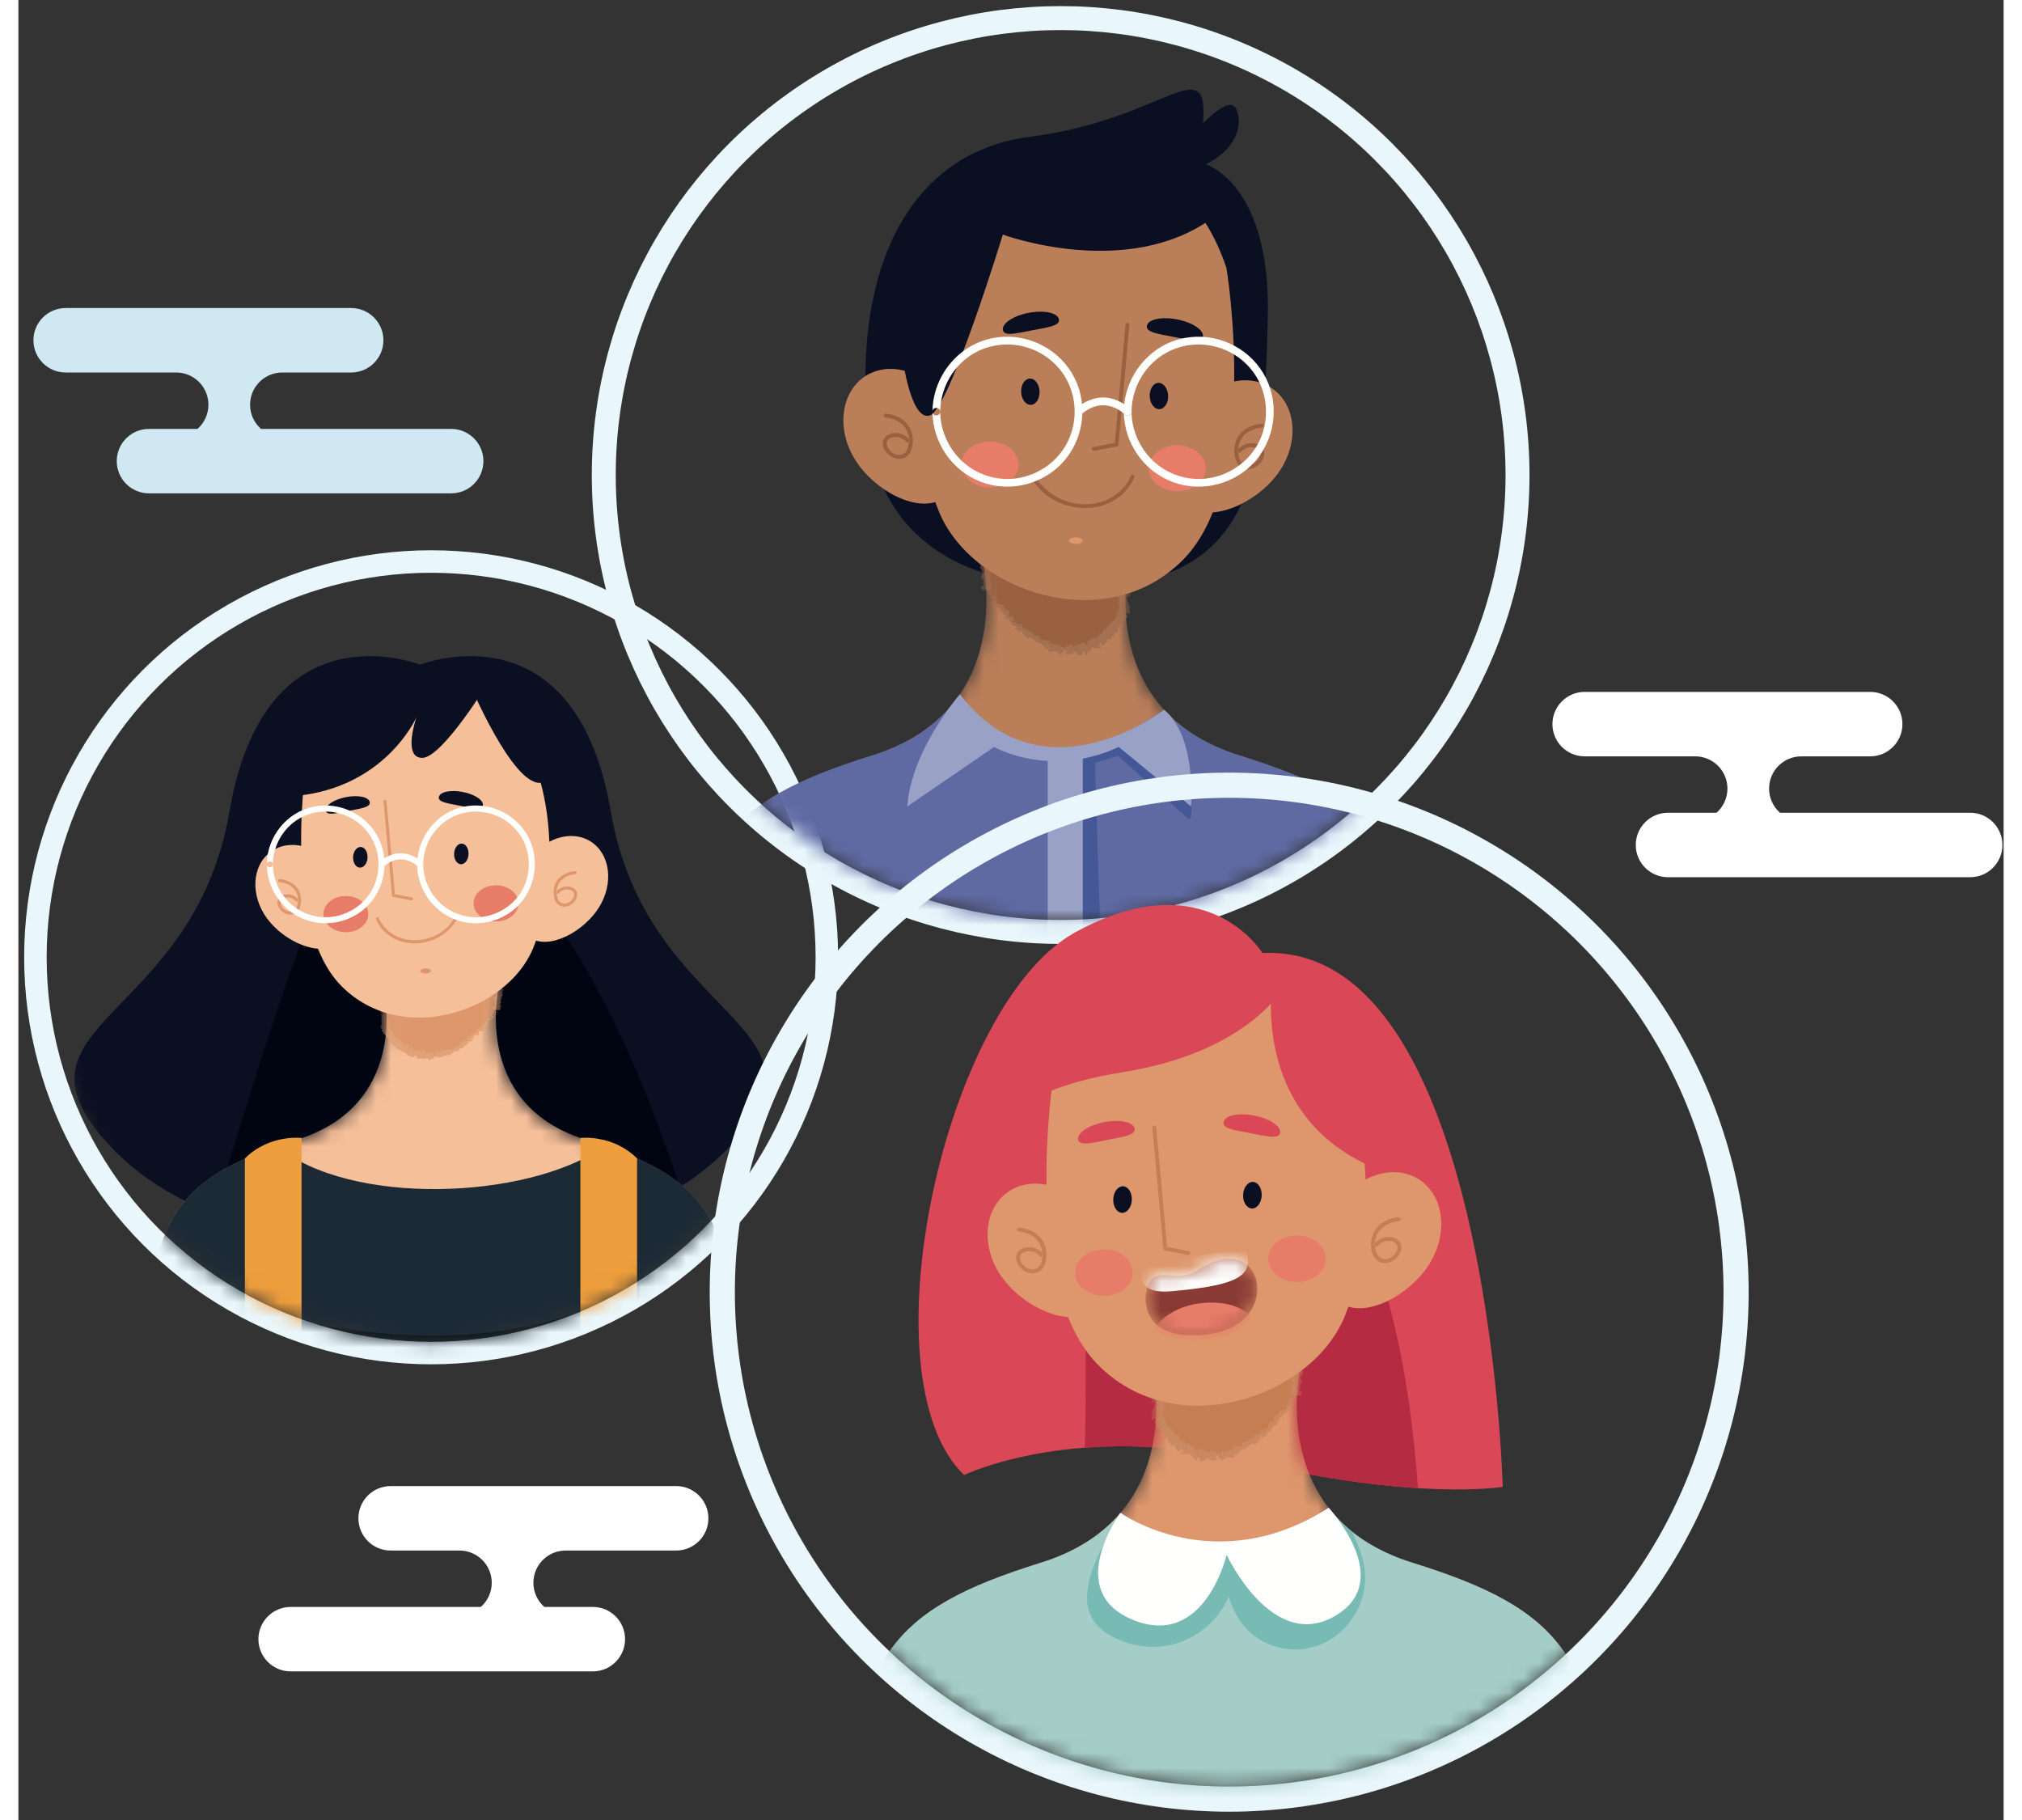 <svg xmlns="http://www.w3.org/2000/svg" xmlns:xlink="http://www.w3.org/1999/xlink" width="100" height="90" viewBox="0 0 132 121">
    <rect x="0" y="0" width="132" height="121" fill="#333333" stroke="none"/>
    <defs>
        <path id="prefix__c" d="M29.447 11.05C21.604 8.606 23.743.508 23.743.508l-3.616-.44v-.069l-.28.035-.28-.035v.069l-3.616.44s2.14 8.098-5.703 10.542C2.405 13.495.623 15.94.012 25.615h39.67c-.61-9.676-2.393-12.12-10.235-14.565"/>
        <path id="prefix__g" d="M13.084 14.075c9.983-3.111 7.26-13.418 7.26-13.418l4.603-.561V.009l.356.043.357-.043v.087l4.602.561s-2.722 10.307 7.26 13.418c9.983 3.112 12.251 6.223 13.03 18.539H.055c.777-12.316 3.046-15.427 13.028-18.539"/>
        <path id="prefix__k" d="M13.217 14.207C23.3 11.065 20.55.654 20.55.654L25.2.087v-.088l.36.044.36-.044v.088l4.649.567s-2.75 10.41 7.333 13.553c10.083 3.143 12.375 6.286 13.16 18.726H.057c.786-12.44 3.077-15.583 13.16-18.726"/>
        <path id="prefix__m" d="M5.58 1.157c-.57.045-1.138-.102-1.614-.42C3.272.27 2.171-.25 1.134.186-.555.895-.61 4.8 3.85 5.102c4.217.286 3.881-2.887 3.334-3.625-.37-.498-1.1-.361-1.603-.321"/>
        <circle id="prefix__a" cx="25.564" cy="25.564" r="25.564"/>
        <circle id="prefix__e" cx="29.581" cy="29.581" r="29.581"/>
        <circle id="prefix__i" cx="32.868" cy="32.868" r="32.868"/>
    </defs>
    <g fill="none" fill-rule="evenodd">
        <path fill="#D0E8F1" d="M2.143 22.765C.959 22.765 0 21.805 0 20.623c0-1.184.96-2.143 2.143-2.143h18.986c1.183 0 2.142.96 2.142 2.143 0 1.183-.96 2.142-2.142 2.142h-4.58c-1.184 0-2.143.96-2.143 2.143 0 .64.28 1.215.726 1.607h12.645c1.184 0 2.143.96 2.143 2.142 0 1.184-.96 2.143-2.143 2.143H7.683c-1.183 0-2.142-.96-2.142-2.143 0-1.183.959-2.142 2.142-2.142h3.227c.445-.392.726-.967.726-1.607 0-1.132-.878-2.059-1.99-2.137l-.153-.006h-7.35z" transform="translate(1 2)"/>
        <path fill="#FFF" d="M42.737 101.085c1.184 0 2.143-.96 2.143-2.142 0-1.184-.96-2.143-2.143-2.143H23.751c-1.183 0-2.142.96-2.142 2.143 0 1.183.96 2.142 2.142 2.142h4.58c1.184 0 2.143.96 2.143 2.143 0 .64-.28 1.215-.726 1.607H17.103c-1.184 0-2.143.96-2.143 2.142 0 1.184.96 2.143 2.143 2.143h20.094c1.183 0 2.142-.96 2.142-2.143 0-1.183-.959-2.142-2.142-2.142H33.97c-.445-.392-.726-.967-.726-1.607 0-1.132.878-2.059 1.99-2.137l.153-.006h7.35zM103.143 48.285c-1.184 0-2.143-.96-2.143-2.142 0-1.184.96-2.143 2.143-2.143h18.986c1.183 0 2.142.96 2.142 2.143 0 1.183-.96 2.142-2.142 2.142h-4.58c-1.184 0-2.143.96-2.143 2.143 0 .64.28 1.215.726 1.607h12.645c1.184 0 2.143.96 2.143 2.142 0 1.184-.96 2.143-2.143 2.143h-20.094c-1.183 0-2.142-.96-2.142-2.143 0-1.183.959-2.142 2.142-2.142h3.227c.445-.392.726-.967.726-1.607 0-1.132-.878-2.059-1.99-2.137l-.153-.006h-7.35z" transform="translate(1 2)"/>
        <g transform="translate(1 2) translate(.88 36.08)">
            <mask id="prefix__b" fill="#fff">
                <use xlink:href="#prefix__a"/>
            </mask>
            <circle cx="25.564" cy="25.564" r="26.312" stroke="#E9F7FC" stroke-width="1.496"/>
            <g mask="url(#prefix__b)">
                <g>
                    <path fill="#0B0F22" d="M35.662 10.327C33.41-2.806 24.077.167 22.984.564c-1.093-.397-10.425-3.37-12.678 9.763C7.913 24.284-5.175 24.377 2.26 32.454c6.448 7.003 17.818 6.593 20.724 6.36 2.906.233 14.276.643 20.724-6.36 7.436-8.076-5.652-8.17-8.046-22.127" transform="translate(1.848 5.544)"/>
                    <path fill="#000512" d="M22.098 7.053c-.739-.493-1.97.986-2.71 2.218-4.708 8.968-7.173 18.344-10.177 27.757 5.686 2.192 11.76 1.947 13.773 1.786 2.436.195 10.816.512 17.263-3.513C36.67 24.371 31.64 14.21 22.098 7.053" transform="translate(1.848 5.544)"/>
                    <path fill="#F5BF99" d="M30.117 13.718c-1.012 1.6-1.154 4.18.157 5.009 1.311.83 3.58-.407 4.592-2.007 1.011-1.6.768-3.57-.543-4.398-1.312-.83-3.194-.204-4.206 1.396M17.332 14.11c1.122 1.524 1.448 4.087.198 5.007-1.249.92-3.6-.152-4.722-1.677-1.123-1.524-1.02-3.506.23-4.426 1.249-.92 3.171-.43 4.294 1.095" transform="translate(1.848 5.544)"/>
                    <g transform="translate(1.848 5.544) translate(4.543 21.098)">
                        <mask id="prefix__d" fill="#fff">
                            <use xlink:href="#prefix__c"/>
                        </mask>
                        <path fill="#F5BF99" d="M29.447 11.05C21.604 8.606 23.743.508 23.743.508l-3.616-.44v-.069l-.28.035-.28-.035v.069l-3.616.44s2.14 8.098-5.703 10.542C2.405 13.495.623 15.94.012 25.615h39.67c-.61-9.676-2.393-12.12-10.235-14.565" mask="url(#prefix__d)"/>
                        <path fill="#DE976B" d="M23.488 2.428c.05-1.144.255-1.92.255-1.92l-3.616-.44v-.069l-.28.035-.28-.035v.069l-3.616.44s.35 1.323.248 3.06c.794 1.62 3.648 3.866 7.289-1.14" mask="url(#prefix__d)"/>
                        <path fill="#E2A278" d="M23.633 2.534c-.012-.023-.058-.05-.07-.017l.059.071.011-.054M23.368 2.61c.012.056.046.137.126.167-.045-.082-.011-.068-.068-.162.011-.032.057-.028.08-.004-.012-.023.046-.029.012-.076-.081-.007-.115.033-.104.112-.023-.002-.034-.025-.046-.037M21.066 4.708L21.089 4.706 21.066 4.708M19.311 5.315L19.33 5.294 19.311 5.315M19.001 5.225L19.019 5.233 19.001 5.225M21.066 4.708l-.058.004c.013.026.034.004.058-.004M23.271 3.089L23.271 3.052 23.261 3.079 23.271 3.089M21.691 4.144L21.703 4.134 21.689 4.099 21.691 4.144M22.15 3.692c-.012.008.038.065.058.092-.017-.028-.02-.046-.015-.06l-.043-.032M22.938 3.011L22.942 2.99 22.938 3.011M21.323 4.418L21.303 4.4 21.323 4.418M23.9 1.704L23.887 1.703 23.9 1.704M23.468 2.428L23.465 2.417 23.423 2.413 23.468 2.428M18.48 5.053L18.482 5.055 18.48 5.053M16.353.897c-.062.037-.096-.042-.163.012.03 0 .124.023.163-.012M23.253 3.096L23.236 3.118 23.253 3.096M16.19.909L16.19.909 16.184.916 16.19.909M17.359 4.521L17.348 4.555 17.359 4.521M18.127 5.101L18.108 5.083 18.127 5.101M16.923 4.248L16.904 4.217 16.9 4.227 16.923 4.248M16.597 3.826L16.59 3.843 16.603 3.855 16.597 3.826M23.24.126c.01.022.014.046.017.07-.002-.054.083-.063-.017-.07M23.238 3.062L23.253 3.096 23.261 3.079 23.238 3.062M16.461 4.628c-.02-.026-.038-.054-.056-.082.012.026.032.057.056.082M16.216 4.323c.01-.03.012-.054.01-.075l-.024.002.014.073M23.257.197L23.257.196 23.257.197" mask="url(#prefix__d)"/>
                        <path fill="#E2A278" d="M21.976.62c-.028.007-.035-.009-.037-.025l.048-.003.004-.009-.015.037zm-.29-.565c.02.006.045.01.072.012.003.027-.007.053-.023.05.01-.017-.026-.036-.049-.062zm.167.02V.073h.042l-.042.002zm2.396.189c.047-.174-.1.002-.164.018V.278c-.175-.005.016-.076.009-.13-.153.008-.311.081-.383.069.006-.016-.007-.024.026-.04-.085.029-.165.02-.252.013-.08-.006-.19-.014-.22.033l-.008-.026c.007.051.003.102-.004.137-.038-.003-.078.054-.085-.012.023.004.028-.021.042-.04l-.043.023c-.025-.097.058-.026.066-.094-.082.02-.182.086-.238.053-.001-.093.143-.014.073-.104l.089.046c-.054-.152.055.016.009-.145-.119-.04-.142.03-.26-.011-.034.047 0 .075-.034.123-.183.07-.108-.245-.249-.14-.04.057-.067.17-.15.098l.044-.099c-.117-.024-.085.14-.2.056.027-.038.096-.023.08-.037-.07-.091-.064.051-.125.043L22.27.002c-.127-.001-.273.048-.413.048.01-.027.038-.052.009-.084-.18.024-.373-.057-.535-.131l-.074.07-.005-.052c-.062-.037-.01.05-.045.077-.038 0-.044-.051-.017-.072-.125.052-.349.103-.46.004l.026-.02c-.091-.044-.127.147-.206.063l.018-.011c-.135-.04-.285-.033-.411-.065l.21.239c.004-.024.008-.047.014-.069l.056-.203-.34-.049c-.042-.005-.081-.018-.118-.04-.006.041-.033.05-.066.052h-.048l-.018.001c-.01.004-.018.021-.027.07-.1-.088-.074-.114-.21-.18l-.025-.011-.369.36-.008.02.036.049.284-.321c-.017.032-.033.074-.063.088l-.012-.082-.064.095-.051-.094-.05.028c.022.002.049.031.049.056-.076.047-.203-.034-.21-.076l-.182.093c0-.034.03-.049.053-.073-.091.096-.03-.085-.113.004v.066c-.053-.044-.159-.031-.234 0l.008-.06c-.143.003-.294.064-.453.082.06.02.06.12.014.135l-.03-.085c-.023.058.053.027 0 .1-.06-.002-.052-.093-.022-.126l-.068.04c-.007-.026.008-.042.008-.076-.023.058-.135-.072-.166.027l-.007-.026c-.158.019-.226.058-.355.078.007.076-.046.065-.077.13-.097-.012-.21-.058-.323-.038-.076.047-.016.067-.046.116-.015-.068-.128-.048-.075-.104-.136.027-.173.035-.34.111.022.026.045.036.037.06-.03.016-.075-.02-.074-.053l.007-.008c-.097.064-.196.025-.335-.003-.186-.023-.422-.035-.5.047l.01-.008c-.074.034-.138.067-.193.099-.032 0-.038.003-.047-.002l-.006-.005C15.59.26 15.646.23 15.54.21l-.01.013c.1.188.117.286.134.392.014.102.027.21.086.322-.021.023-.034.058-.043.088l-.016.063c-.003.044.008.092.023.14.027.097.065.198.009.278l.046-.014c.052.031-.021.048-.029.077.037-.008.038-.046.067-.026.097.312-.002.664-.034.989-.01.118.252.06.139.214l-.09-.041c.111.24 0 .491.077.73-.02-.015-.046-.017-.045-.04-.017.016-.025.02-.03.058-.004.038-.002.081.003.118-.002.078.067.123.092.115.024.06-.04.027-.044.075.023.129.154.119.118.182l-.036-.01c.046.016.082.153.127.084.023.104.13.141.14.23.098-.007.069.162.172.102-.1.069.034.198.118.206-.041.009.009.065-.046.081.05.053.112.086.148.034-.01.198.266.102.196.286.203.097.389.174.56.254-.072.098-.18-.107-.247.001.182.067.323.031.463.144.034.036-.048.035-.072.044.183.044.315.169.49.166l-.042.018c.03.009.064.043.079-.01l-.035.004c-.019-.09.174-.12.19-.16-.098.136.135.086-.001.252.023-.003.055-.02.06-.058.027.018.032.041-.01.074.12-.002.094-.069.193-.044-.006.026-.028.032-.046.06.064-.038.123-.077.204-.044-.008.015-.001.038-.027.033.152.019.265-.105.42-.046-.052.114.053.042.06.14l.09-.032-.037-.048c.077 0 .14-.072.207-.045l-.054.045c.048-.008.094-.022.14-.032l-.082-.03c.07-.06-.018-.126.08-.108-.018.012.072-.006.119.048.032-.034.062-.077.12-.061.019.028.008.111.02.13.021-.09.17-.053.193-.155-.01.025.002.077.01.086l.012-.075c.039.012.047.021.052.063.103-.016-.065-.114.067-.094l-.017.032c.13-.002.213-.112.329-.12.068.084-.085.058-.019.125.154-.07.268-.243.42-.286l-.032.003c-.044-.135.135.008.174-.09l.013.066c.106-.03.178-.136.287-.263l.003.042c.07-.007.152-.072.216-.098-.004-.043.03-.06-.02-.09.145.024.211-.059.269-.142.056-.086.102-.173.23-.165l-.007.047.1-.126c-.05-.04-.04-.015-.097-.031-.01-.041.007-.09.035-.116-.024.078.066.075.112.08l-.038-.046c.134.027-.073-.103.058-.122l.017.028c.02-.04.018-.098.058-.121.062.04-.01.054.028.1.044-.047-.002-.183.09-.17-.006.032-.035.059-.04.091.103.019.095 0 .137-.024l-.004.002.102-.05-.036.004c-.077-.19.09-.14.075-.301.012.154.037.059.09.12.036-.003.083-.015.092.01-.012-.082.097-.026.074-.146.021.016.038-.038.079.015.029-.063-.044-.02-.065-.046 0-.135.24-.105.245-.295.04-.13-.012-.205.026-.321.057-.003.054.085.054.085.07-.024.094-.065.108-.13.01.024.034.027.068.031.025-.041-.054-.084.016-.109.016.027.044.067.052.103.018-.058.012-.133.029-.194.045.016.033.07.044.105.024-.065.07-.16.025-.22l-.046.017.056.05c.012.08-.068.05-.09.035l.01-.043c-.147-.06-.078.148-.14.206l-.066-.097.02.124c-.035-.004-.092-.034-.079-.076-.08.01-.002.066-.082.066l-.014-.014-.01.066c-.012-.024-.068-.043-.033-.06-.115.038-.04.182-.13.157v-.01c-.063.134.055.064.057.208l-.202-.08.053.065c-.013.01-.036.027-.058.001.006.079.033.017.052.076-.103.003-.106.17-.213.094.029.061.081-.018.062.068-.117-.08-.04.082-.135.083-.038-.064.033-.081-.06-.08.062.113-.107.071-.128.126.068.07-.053.113-.095.201-.02-.027-.164.078-.25.108l-.009-.013c.055.084-.022.13-.056.188-.037-.046-.044-.072-.036-.115l-.044.04c.01.033.007.057-.016.09l-.036-.065c-.058.052-.067.168-.177.194.038.058.184.098.127.204-.026-.026-.069-.074-.056-.104-.004.01-.007.045-.031.045l-.006-.077c-.053.008.015.057-.019.075-.032-.042-.046-.013-.067-.05.004-.01.04-.001.038-.027-.039.018-.1.022-.137 0 .021.022.043.057.023.08-.062.05-.06-.035-.113-.03.006.04-.056.039-.011.105l-.063-.027c-.011.055-.152.112-.066.159l.011-.001-.003.006c-.072.139-.258.115-.358.204l-.013-.023c-.056.063-.144.103-.172.175-.022.01-.071-.02-.076-.053-.046.042-.04.073-.137.068.036-.067-.035-.029.043-.056-.08.01-.11-.018-.161.076 0-.073-.085-.06-.111-.029l.067.027c-.035.024-.071.03-.107.038l-.012-.092c-.089-.022-.138.039-.191.091-.052.052-.105.101-.182.021-.027.07.09.027.072.105-.075.004-.172-.11-.192-.106-.1-.03-.067.147-.173.123.016.03.04.114-.037.153-.076-.004-.1-.125-.057-.155l.026.016c.022-.014.05-.031.019-.063l-.006.033c-.038-.028-.133-.017-.113-.072-.05.032-.02.053.02.07-.091-.046-.14 0-.231-.03l.012.055c-.134-.047-.062.057-.158.066-.05-.052.029-.115-.068-.08-.052-.041-.002-.085.022-.11-.089.052-.145-.063-.186-.08l.045-.019c-.027.012-.047.008-.068.005l.013.066c-.023-.013-.044-.02-.038-.045-.034.035 0 .109-.065.153-.026-.04-.112.009-.103-.076.098.052.01-.085.1-.078l-.06-.016.015-.02c-.076-.095-.069.084-.17.05.026-.042.004-.094-.015-.09.04.014-.005.083-.055.105-.053-.055-.08.001-.113-.017l.032.033c-.03.04-.06.02-.112.015.01-.036.05-.007.04-.029-.083.056-.08-.124-.17-.108-.016-.045.037-.082.02-.115-.102.018-.048-.096-.146-.095-.011.068.002.057-.084.08.05.01.098.025.148.032-.042.014-.084.025-.127.036.038.025.102.011.12.032-.064.026-.053.014-.058.07-.01-.11-.136-.012-.166-.104l.084-.135c-.048-.113-.2-.03-.287-.146l.018.049c-.053.039-.073-.045-.124-.053.036-.039.027-.07.033-.108-.024.032-.072-.068-.151.004v-.093c-.06-.095-.197.022-.263-.07.064-.016.057-.076.138-.055-.026-.025-.04-.055-.067-.03.01-.038-.12-.025-.105-.084-.027.004-.074.038-.096.003l.02-.017c-.02.017-.069-.027-.09.04.055-.191-.21-.245-.144-.41-.06-.055-.122-.129-.162-.189l.025.002c-.004-.11-.164.016-.16-.093.066-.06.066.026.085-.007.158-.064-.034-.042.072-.155l.01.02c.06-.06-.059-.154-.046-.255l.026.001c-.089-.071-.114-.201-.14-.297.068.03.036.043.105.025-.01-.044-.111.013-.132-.073.037-.029.07-.091.143-.101l.006.082c.095-.044-.005-.107.011-.15l.042.004c-.017-.126-.124-.124-.12-.259l-.032.015c-.108-.068.056-.064-.026-.133l.105-.028c-.03-.048-.112-.164-.14-.249.083.043.13.142.18.203-.002-.049-.018-.164-.073-.185l.025.061c-.088-.053-.136-.126-.142-.221.208-.003.027-.254.177-.342-.096-.16-.012-.343-.058-.54-.146.097-.014-.058-.175-.017-.019-.046-.016-.046-.006-.053.027-.033.056-.055.087-.067.048 0 .042.024.08.026.008-.02.071.004.118.016-.064-.02-.094-.039-.07-.036-.028-.011-.055-.018-.081-.02-.087-.075.06-.005.071 0l-.013-.02.052.046c-.02-.028.005 0-.027-.13l.03.074.031-.016c.045-.017.09-.038.132-.057.087-.039.17-.069.242-.036l-.008.041c.03-.015.046-.082.091-.046l.007.042c.015-.016.076-.08.121-.062l-.03.05c.173.03.242-.142.378-.186.014.118.15.14.218.15v.018c.195-.01.317-.138.491-.206.127.114.384.007.572.057-.03-.018-.006-.092.024-.108.045.019.106-.096.113.013h-.015c.044.102.127.063.195.058l-.006-.143c.202.184.453-.132.572.04l.04-.03.328-.185-.054-.124c-.01-.023-.016-.047-.028-.069l-.318.282.029-.014-.012.076c.047.013.084.024.122.032.04.008.065.013.175.022.02-.003.083-.013.11-.02l-.037.06c.111-.01.085-.233.167-.248l.036.11.04-.002-.335-.298-.012.069-.041.202.315.106c.105.035.209.086.325.021-.004.017-.013.049-.036.05.067.012.252.11.246-.05-.01.102.147.029.23-.006l-.021.073c.077-.088.082-.113.177-.128.02.012.011.061-.015.039.067.048.065-.064.147-.014l-.038.044c.074.015.07-.011.118-.062.05-.024.139.036.142.105.015-.04.062-.09.103-.065.003.026-.015.04-.024.047.118.066.196-.065.272.02-.001.024.003.037.01.045-.1-.014-.178-.027-.17-.032-.009.069.07.09-.005.178.07-.044.193-.143.267-.102l.007.026-.009.006.05-.005c.024.014.039.025.062.029.003.057.088.041.127.05.006-.077.057-.058.016-.126.005.006-.009.008-.036.008l-.018.005.004-.006-.1-.007c.036-.034.073-.062.112-.015.026-.046.055-.093.07-.115.042.112.14.181.146.248.127-.028.29.007.383-.125.037-.014.035.045.045.069l-.058.025c.073-.027.206.011.234-.085.082.055-.06.085.062.083l-.02.028c.205.185.46-.2.53.015l.007-.035c.03.03.078.031.108.048-.015.065-.009.129-.019.207-.006.06-.04.203-.109.299-.04.08.02.099.061.157l-.083.007.081.1c.053.132-.225.194-.112.367l.057-.015c-.017.056.016.182-.046.168.01.006.055.023.024.043l-.042-.002.062.145c-.038.107-.168-.029-.185.131.013.061.114.175.144.154.003-.024.03-.06.072-.059l.02.055c.125.015.251.06.345-.063l-.072-.093.063-.025v.075c.059-.04.01-.069-.023-.101.033-.005.056-.016.07-.033l-.114-.096c.05-.007.095.047.126-.01-.053-.045-.113.031-.144-.04.06-.038.105-.021.061-.075.033-.004.053.008.065.029-.035-.048-.006-.119-.07-.148.075-.037-.003-.152.115-.134-.027-.017-.084-.088-.084-.13.132.091.027-.15.177-.11-.12-.072-.03-.205-.083-.312l.02.029c.019-.052.06-.062.089-.092-.051-.012-.08-.04-.101-.073-.021-.04-.033-.1-.06-.131.126-.108.114.065.22.038-.088-.002-.046-.208-.13-.156.088-.097.05-.077.157-.153-.143.033-.002-.082-.078-.113.108-.165.156-.115.145-.235.07-.109.091-.004.09-.001z" mask="url(#prefix__d)"/>
                        <path fill="#E2A278" d="M22.035.527L22.047.523 22.033.504 22.021.526 22.035.527M21.093 4.706L21.089 4.706 21.101 4.711 21.093 4.706M21.985 4.344L22.006 4.35 21.985 4.344M22.295 4.08l.06-.022c-.029.007-.047.015-.06.022M22.541 3.883L22.522 3.856 22.521 3.856 22.541 3.883M17.965 5.583l-.014-.002c-.034.002-.012.005.014.002M19.515 5.583l-.044.04c.028.003.049.002.044-.04M16.468 4.637L16.469 4.636 16.461 4.628 16.468 4.637M19.4 5.63c.029.012.051.006.07-.007-.022-.002-.049-.007-.07.007M23.448 2.873L23.459 2.863 23.451 2.854 23.448 2.873M23.451 2.854L23.454 2.835 23.451 2.854M23.46 2.796L23.454 2.835 23.46 2.796M23.164 3.176L23.182 3.197 23.164 3.176M23.09 3.278c.024-.02.093-.021.107-.064l-.015-.017c.02.04-.11.03-.092.08M22.494 3.446l.085-.061c-.034-.007-.078-.015-.053-.055-.15.038.067.024-.032.116M22.247 3.648c.028-.049-.031-.03-.04-.043-.006.043-.007.054.04.043M20.45 4.998l-.024-.064c-.033.026.01.024.024.064M20.171 5.496L20.226 5.521 20.225 5.455 20.171 5.496M19.784 5.099L19.798 5.084 19.741 5.126 19.784 5.099M16.704 3.867l-.062.058c.029.014.11-.037.062-.058M16.402 2.412c.042-.02.068-.071.024-.099-.003.04-.035.08-.024.099M19.09.463L19.06.496 19.12.464 19.09.463" mask="url(#prefix__d)"/>
                    </g>
                    <path fill="#F5BF99" d="M15.491 6.647c-.055.162-1.795 11.191 2.254 15.278 4.048 4.087 11.05 1.668 12.757-2.52 1.472-3.616 1.756-10.428-1.108-14.591C26.53.651 18.318-1.641 15.491 6.647" transform="translate(1.848 5.544)"/>
                    <path fill="#DE976B" d="M20.55 9.649l.494 5.467.072.79c.003.041.028.088.074.097l1.193.233c.127.025.181-.17.054-.195l-1.193-.233.074.097-.495-5.466-.071-.79c-.012-.129-.214-.13-.203 0" transform="translate(1.848 5.544)"/>
                    <path fill="#0B0F22" d="M25.243 13.126c-.016.38.185.697.45.708.266.012.494-.286.511-.666.017-.379-.185-.696-.45-.707-.265-.012-.494.286-.51.665M18.527 13.351c-.016.38.185.696.45.708.266.011.494-.286.51-.666.018-.38-.184-.696-.45-.708-.264-.011-.493.287-.51.666" transform="translate(1.848 5.544)"/>
                    <path fill="#DE976B" d="M33.286 14.291c-.261.016-.531.103-.758.231-.2.114-.374.274-.49.474-.146.249-.193.545-.173.83.018.246.09.513.288.678.156.13.356.174.554.14.198-.032.387-.145.515-.298.145-.17.253-.414.187-.64-.076-.257-.343-.38-.593-.397-.282-.019-.578.096-.756.32-.08.1.061.244.143.143.132-.166.33-.258.541-.262.163-.003.365.045.449.2.082.152 0 .346-.096.472-.097.128-.238.22-.394.258-.138.033-.29.014-.408-.079-.155-.123-.212-.336-.227-.524-.036-.454.128-.878.526-1.119.148-.09.311-.151.48-.19l.094-.02.04-.006c.01-.002.046-.006.012-.002l.066-.007c.13-.008.13-.21 0-.202M13.644 15.023l.05.005c.03.003-.003-.001.007 0l.031.005.082.015c.142.03.283.075.413.14.381.19.618.534.639.963.017.362-.098.85-.535.833-.149-.005-.302-.076-.414-.181-.122-.114-.235-.297-.21-.47.027-.192.235-.28.407-.292.236-.015.465.074.614.26.081.102.223-.042.143-.143-.285-.356-.981-.476-1.279-.066-.285.393.12.908.495 1.047.186.068.398.065.575-.026.202-.105.322-.316.37-.53.125-.54-.044-1.116-.497-1.446-.25-.183-.58-.297-.89-.316-.13-.008-.13.194 0 .202" transform="translate(1.848 5.544)"/>
                    <path fill="#E77C69" d="M16.557 17.149c0 .664.667 1.203 1.49 1.203.822 0 1.489-.539 1.489-1.203 0-.665-.667-1.203-1.49-1.203-.822 0-1.49.538-1.49 1.203M26.538 16.434c0 .665.667 1.203 1.49 1.203.822 0 1.49-.538 1.49-1.203 0-.664-.668-1.203-1.49-1.203-.823 0-1.49.539-1.49 1.203" transform="translate(1.848 5.544)"/>
                    <path fill="#DE976B" d="M22.984 20.929c0 .093.163.168.363.168.2 0 .363-.075.363-.168 0-.094-.162-.17-.363-.17-.2 0-.363.076-.363.17" transform="translate(1.848 5.544)"/>
                    <path fill="#0B0F22" d="M27.156 9.926c-.065.341-.712.171-1.52.017-.808-.155-1.471-.235-1.406-.577.065-.342.773-.493 1.581-.34.808.155 1.41.558 1.345.9M19.635 9.703c.067.342-.596.425-1.404.583-.807.158-1.453.331-1.52-.01-.066-.342.534-.747 1.341-.905.808-.158 1.516-.01 1.583.332" transform="translate(1.848 5.544)"/>
                    <path fill="#1C2A36" d="M35.27 32.567l-.126.085c-5.12 3.503-16.813 3.927-21.673-.071-6.727 2.324-8.34 5.025-8.916 14.132h39.671c-.576-9.125-2.195-11.819-8.956-14.146" transform="translate(1.848 5.544)"/>
                    <path fill="#0A161F" d="M36.39 42.288c-9.436 5.081-21.482 2.56-31.245-.799-.279 1.466-.461 3.183-.59 5.224h39.671c-.252-3.996-.705-6.758-1.7-8.796-1.85 1.71-3.916 3.182-6.136 4.371" transform="translate(1.848 5.544)"/>
                    <path fill="#EE9E3D" d="M33.64 46.713v-14.68s2.14-.267 3.769 1.362v13.318H33.64M15.1 46.713v-14.68s-2.138-.267-3.768 1.362v13.318h3.769" transform="translate(1.848 5.544)"/>
                    <path fill="#DE976B" d="M25.254 17.396c-.86 1.636-3.403 2.047-4.631.622-.147-.17-.308-.41-.38-.597-.045-.121-.24-.069-.194.053.242.644.83 1.166 1.457 1.416 1.14.455 2.497.144 3.372-.696.21-.202.414-.437.55-.696.06-.115-.114-.217-.174-.102" transform="translate(1.848 5.544)"/>
                    <path fill="#0B0F22" d="M27.555 1.682s-3.094 5.08-4.431 5.08c-1.337 0-.38-2.712-.38-2.712s-2.064 4.749-8.176 5.258c0 0 .266-8.85 8.53-8.248l4.457.622" transform="translate(1.848 5.544)"/>
                    <path fill="#0B0F22" d="M26.205 1.67s2.9 6.954 4.799 6.748c.806-.087 1.013-.878.983-1.758-.097-2.915-2.622-5.2-5.532-5.011-.083.005-.166.012-.25.02" transform="translate(1.848 5.544)"/>
                    <path fill="#FFFFFE" d="M12.787 13.842c.018 1.628 1.023 3.096 2.551 3.673 1.535.58 3.342.097 4.383-1.17 1.041-1.265 1.198-3.09.356-4.504-.838-1.408-2.495-2.146-4.102-1.85-1.843.34-3.167 1.997-3.188 3.851-.003.26.401.26.404 0 .017-1.454.917-2.792 2.294-3.298 1.39-.511 2.973-.083 3.924 1.05.947 1.125 1.07 2.785.32 4.046-.749 1.256-2.249 1.937-3.687 1.655-1.65-.323-2.832-1.782-2.85-3.453-.004-.26-.408-.26-.405 0M22.782 13.842c.019 1.628 1.023 3.096 2.552 3.673 1.534.58 3.341.097 4.383-1.17 1.04-1.265 1.198-3.09.356-4.504-.838-1.408-2.496-2.146-4.102-1.85-1.843.34-3.168 1.997-3.189 3.851-.003.26.401.26.404 0 .017-1.454.917-2.792 2.294-3.298 1.39-.511 2.973-.083 3.925 1.05.947 1.125 1.07 2.785.319 4.046-.749 1.256-2.249 1.937-3.687 1.655-1.649-.323-2.831-1.782-2.85-3.453-.004-.26-.408-.26-.405 0" transform="translate(1.848 5.544)"/>
                    <path fill="#FFFFFE" d="M20.567 13.985l.05-.047.056-.046.013-.011.042-.03c.152-.11.318-.203.494-.263.591-.202 1.163-.006 1.62.397.195.171.482-.114.286-.286-.545-.48-1.244-.739-1.961-.518-.321.099-.648.277-.886.518-.183.185.103.471.286.286" transform="translate(1.848 5.544)"/>
                </g>
            </g>
        </g>
        <g transform="translate(1 2) translate(38.72)">
            <mask id="prefix__f" fill="#fff">
                <use xlink:href="#prefix__e"/>
            </mask>
            <circle cx="29.581" cy="29.581" r="30.378" stroke="#E9F7FC" stroke-width="1.593"/>
            <g mask="url(#prefix__f)">
                <g>
                    <path fill="#0B0F22" d="M23.302 32.68s-9.374-.388-10.452-9.945C11.77 13.169 14.8 4.24 23.645 3.122c8.846-1.118 11.845-5.882 11.44-.875 0 0 1.766-1.896 2.211-.972.445.923.13 2.625-2.022 3.695 0 0 4.35 1.264 4.12 10.226-.27 10.527-.649 19.563-16.092 17.485" transform="translate(3.96 3.96)"/>
                    <path fill="#BA7E59" d="M18.014 20.809c1.288 2.037 1.47 5.32-.2 6.376-1.669 1.055-4.556-.518-5.844-2.555-1.287-2.037-.978-4.544.691-5.599 1.67-1.055 4.066-.259 5.353 1.778M34.288 21.307c-1.429 1.94-1.843 5.203-.253 6.373 1.59 1.171 4.583-.193 6.011-2.133 1.43-1.941 1.299-4.463-.292-5.634-1.59-1.17-4.037-.547-5.466 1.394" transform="translate(3.96 3.96)"/>
                    <g transform="translate(3.96 3.96) translate(0 30.193)">
                        <mask id="prefix__h" fill="#fff">
                            <use xlink:href="#prefix__g"/>
                        </mask>
                        <path fill="#BA7E59" d="M13.084 14.075c9.983-3.111 7.26-13.418 7.26-13.418l4.603-.561V.009l.356.043.357-.043v.087l4.602.561s-2.722 10.307 7.26 13.418c9.983 3.112 12.251 6.223 13.03 18.539H.055c.777-12.316 3.046-15.427 13.028-18.539" mask="url(#prefix__h)"/>
                        <path fill="#996140" d="M20.67 3.1c-.065-1.455-.325-2.443-.325-2.443l4.602-.561V.009l.356.043.357-.043v.087l4.602.561s-.444 1.684-.315 3.895c-1.01 2.062-4.644 4.92-9.278-1.451" mask="url(#prefix__h)"/>
                        <path fill="#A37152" d="M20.854 2.967c-.033.005-.082.051-.047.076l.11-.044-.063-.032M20.85 3.31c.073.006.183-.009.248-.097-.115.029-.086-.008-.22.03-.036-.025-.015-.08.023-.099-.032.006-.018-.065-.089-.04-.038.094 0 .15.1.163l-.062.043M23.578 6.269L23.563 6.243 23.578 6.269M25.95 7.216L25.919 7.237 25.95 7.216M26.403 7.353L26.375 7.348 26.403 7.353M23.578 6.269l.038.066c.024-.029-.015-.042-.038-.066M21.401 3.577L21.355 3.569 21.386 3.587 21.401 3.577M22.628 5.665L22.612 5.652 22.568 5.675 22.628 5.665M21.99 5.087c.01.016.084-.047.119-.071-.036.02-.06.023-.076.017l-.043.054M21.216 3.967L21.19 3.958 21.216 3.967M23.098 6.069L23.083 6.101 23.098 6.069M21.044 2.079L21.027 2.082 21.044 2.079M20.645 3.102L20.639 3.089 20.584 3.088 20.645 3.102M27.274 7.354L27.269 7.353 27.274 7.354M30.547 1.234c-.108.111-.075-.204-.204-.034.043-.022.119.188.204.034M21.405 3.601L21.427 3.627 21.405 3.601M30.343 1.2L30.343 1.2 30.33 1.215 30.343 1.2M28.997 6.398L28.955 6.379 28.997 6.398M27.692 7.016L27.73 7.014 27.692 7.016M29.436 5.785L29.476 5.753 29.462 5.75 29.436 5.785M29.9 5.183L29.876 5.184 29.867 5.207 29.9 5.183M21.084.976c-.02-.025-.033-.053-.044-.082.02.067-.083.104.044.082M21.359 3.611L21.405 3.601 21.386 3.587 21.359 3.611M28.887 5.258L28.966 5.189 28.887 5.258M25.944.526L25.916.534 25.944.526M29.144 4.94c.038.005.066 0 .089-.008l-.013-.025-.076.032M21.04.893L21.04.894 21.04.893" mask="url(#prefix__h)"/>
                        <path fill="#A37152" d="M22.494-.02c.032-.018.045-.001.053.018l-.058.019-.002.012.007-.05zm.53.608c-.026 0-.058.003-.092.007-.012-.032-.008-.067.014-.068-.01.024.043.037.078.06zm-.212.027v.002l-.051.012.051-.014zm-1.81.515c-.113-.08-.16-.113-.235-.164l-.001-.003c-.003-.042.124.078.197.131-.034-.03-.11-.137-.082-.136l.038.051c-.023-.048.001-.052.021-.06.03-.007.022-.014.083-.085l.017.03c-.024-.062-.035-.126-.037-.171.049-.009.08-.09.109-.01-.03 0-.028.034-.04.061l.047-.042c.06.113-.064.05-.054.137.095-.05.199-.162.279-.138.03.113-.174.06-.06.15l-.122-.029c.112.171-.073-.004.033.181.159.015.166-.08.324-.065.027-.069-.023-.094.004-.162.205-.143.208.27.35.096.033-.082.031-.23.156-.167l-.024.135c.152-.005.063-.198.23-.13-.021.055-.112.059-.087.071.114.091.062-.083.14-.092l.031.113c.157-.037.323-.142.497-.185-.006.036-.032.076.014.106.215-.085.477-.044.7-.002l.07-.11.023.063c.088.028-.003-.064.032-.108.047-.013.07.05.043.084.138-.103.399-.234.568-.146l-.027.034c.126.025.112-.222.236-.143l-.02.02c.179.008.362-.046.529-.045h.231l.038-.304c.004-.03.01-.06.017-.087l-.362.32c.049.02.094.048.133.085.02-.048.056-.051.097-.043l.067.017c.035.007.069.013.098.012.055-.013.091-.04.092-.103.158.076.128.117.319.155L25.213.01l-.01.025.045.062.362.408c.03-.035.063-.082.105-.09l-.011.106.108-.098.035.131.069-.019c-.025-.01-.05-.054-.042-.083.108-.035.24.103.236.157l.254-.06c-.01.043-.053.052-.089.075.143-.091.01.114.141.03l.021-.083c.052.071.186.088.289.074l-.028.07c.177.04.383.011.584.037-.068-.043-.036-.166.024-.17l.01.113c.047-.064-.056-.05.032-.124.074.022.036.132-.012.163l.096-.027c.002.034-.022.048-.033.09.046-.064.145.13.214.018v.033c.202.026.298-.001.463.013.015-.095.077-.066.135-.137.117.045.241.136.388.146.108-.035.04-.078.092-.129-.003.088.143.098.06.151.177.007.225.01.455-.034-.02-.039-.045-.057-.027-.085.041-.01.086.047.075.089l-.011.007c.124-.051.283.033.38.103.037.062-.003.11.095.029l-.01.008c.042-.027.097-.053.163-.077l-.012.02-.008.005c-.022.012-.087.046-.118.08l.013-.007c.07-.026.052.019.035.045-.018.03-.036.044.007.075-.034.005-.059.003-.078.011l-.049.075c-.022.056-.028.123-.03.191-.005.138.001.282-.092.37l.062-.004c.053.058-.043.057-.061.093.047 0 .06-.048.09-.013.02.434-.18.874-.25 1.32-.022.163.31.1.162.3l-.113-.06c.13.328-.008.67.124.986-.027-.017-.06-.016-.062-.047l-.032.057.01.01c.02.01.052.028.084.04-.014.01-.06-.016-.095-.024-.03-.047.044.142-.04.12l-.015-.04c.015.052-.1.148 0 .165-.094.065-.075.195-.17.233.052.107-.149.116-.041.221-.119-.101-.214.066-.206.165-.02-.047-.075.01-.106-.052-.05.057-.075.128-.009.174-.229-.031-.099.313-.322.188-.11.216-.252.385-.406.532-.078-.134.182-.142.08-.27-.117.16-.146.336-.336.4-.054.003-.006-.072-.005-.105-.14.15-.336.152-.465.292l.02-.053c-.03.019-.081.006-.054.07l.025-.028c.09.079-.06.244-.053.298-.004-.21-.184.006-.167-.267-.016.02-.034.06-.017.104-.036-.006-.053-.03-.035-.089-.107.064-.048.127-.157.151-.007-.033.012-.051.014-.093-.038.079-.082.158-.182.141l.015-.049c-.153.038-.257.212-.445.159.048-.15-.063-.045-.074-.176l-.094.036.038.063c-.083-.006-.164.092-.235.041l.066-.048c-.053.007-.106.006-.16.01l.087.058c-.093.056-.004.162-.118.115.025-.011-.09-.012-.125-.091-.048.038-.1.067-.159.025-.009-.044.038-.137.032-.166-.06.096-.202-.005-.28.088l.038-.1-.056.074c-.032-.038-.034-.052-.014-.102-.112-.048-.005.167-.126.06l.038-.024c-.13-.068-.286-.031-.397-.118.009-.134.12.01.115-.107-.184-.036-.423-.01-.581-.114l.025.028c-.106.153-.083-.146-.205-.115l.06-.06c-.098-.084-.25-.083-.445-.144l.045-.026c-.04-.077-.156-.125-.21-.192-.046.025-.08-.01-.096.063-.026-.184-.142-.224-.263-.261-.116-.04-.235-.08-.251-.236l.059-.005-.176-.088c-.04.069-.012.052-.02.124-.05.02-.118.014-.153-.02.1.02.083-.096.085-.154l-.053.054c.02-.174-.118.108-.157-.057l.033-.026c-.052-.02-.125-.012-.159-.059.046-.082.07.006.124-.046-.06-.05-.234.02-.223-.094.042.005.078.037.12.04.018-.13-.009-.114-.037-.167l.003.005-.059-.129.003.045c-.237.1-.17-.111-.375-.097.197-.01.076-.044.158-.109-.003-.044-.015-.102.017-.112-.105.014-.024-.119-.172-.101.022-.026-.041-.052.03-.098-.073-.042-.03.053-.066.077-.169-.017-.091-.31-.329-.34-.147-.079-.252-.028-.388-.105.01-.073.12-.047.12-.047-.012-.092-.057-.132-.134-.165.032-.007.042-.035.057-.075-.045-.04-.12.044-.132-.047.038-.013.096-.036.143-.037-.07-.034-.16-.052-.227-.091.034-.051.096-.02.142-.022-.07-.05-.17-.136-.258-.1l.006.061.08-.053c.1.012.035.1.011.124l-.048-.029c-.123.163.15.149.208.235l-.139.055.16.009c-.014.041-.066.103-.115.076-.007.103.081.02.062.12l-.021.013.08.03c-.033.008-.07.074-.083.026.021.156.218.097.167.205l-.014-.002c.155.11.09-.053.274-.03l-.133.239.091-.056c.01.017.03.05-.007.072.101.006.026-.039.104-.053-.01.132.2.157.092.285.08-.029-.013-.106.092-.071-.113.143.098.062.098.177-.085.046-.106-.045-.107.072.149-.072.09.141.163.172.09-.086.144.074.257.128-.034.025.118.201.17.31l-.016.013c.1-.078.168.017.247.053-.052.056-.083.068-.139.062l.06.053c.04-.019.074-.02.122.002l-.076.06c.086.063.235.049.3.184.06-.065.07-.259.214-.216-.025.04-.071.108-.112.1.014.002.058-.004.064.027l-.092.027c.025.067.065-.031.099.004-.043.053 0 .06-.04.098-.013-.002-.017-.047-.048-.038.037.044.068.114.055.17.019-.035.054-.074.093-.057.087.058-.02.087.01.151.048-.022.075.057.134-.024.025.018.003.06-.003.09.067-.002.221.131.228.009l-.008-.013h.01c.204.01.279.251.46.295l-.016.03c.113.015.217.097.319.06.028.013.04.086.01.117.086.011.109-.02.194.08-.098.02.005.06-.094.004.086.07.086.136.23.089-.07.066.037.13.094.123l-.049-.084c.058.008.103.032.148.057l-.063.098c.082.107.201.079.305.058.105-.022.193-.028.253.1.075-.066-.107-.08-.034-.16.094.036.169.216.202.222.133.09.158-.138.298-.08-.015-.043-.018-.153.09-.18.096.026.11.183.043.209l-.033-.027c-.035.012-.08.024-.044.073l.018-.04c.047.049.191.055.154.119.082-.038.037-.066-.02-.089.132.062.21.007.348.048l-.022-.07c.203.04.086-.082.217-.108.082.056-.015.15.117.088.088.03.03.107-.001.142.118-.093.246.016.325.02l-.063.042c.038-.025.071-.03.106-.035L27 7.353c.042.009.076 0 .081.034.03-.062-.056-.126.006-.215.06.028.141-.08.186.021-.17.003.045.101-.09.15.025-.018.057-.025.1-.02l-.01.03c.185.056.042-.134.199-.18-.002.064.072.098.094.077-.065.02-.061-.087-.02-.15.116.014.095-.07.146-.084l-.064.002c-.002-.065.047-.076.105-.12.023.04-.047.054-.016.064.03-.13.21.036.28-.082.065.014.055.1.108.105.078-.127.165.013.25-.114-.074-.05-.069-.03-.03-.146-.052.051-.103.108-.16.156.024-.054.044-.113.063-.17-.054.032-.092.111-.134.116.027-.089.03-.067-.029-.114.138.07.113-.147.24-.124l.103.175c.184-.007.178-.236.365-.314l-.072.012c-.027-.081.09-.084.12-.15.038.057.085.052.134.067-.035-.036.115-.094.039-.207l.126.008c.144-.085-.001-.266.12-.355.022.085.105.068.07.178.037-.036.078-.062.044-.094.052.006.029-.167.108-.159-.008-.035-.055-.086-.016-.126l.026.022c-.025-.022.02-.098-.068-.108.265.015.253-.343.472-.354.045-.104.092-.232.14-.32l.013.03c.124-.092-.132-.164.014-.291.156-.061.01.108.08.065.273.057-.004-.297.123-.356l.014.024c.073-.078-.094-.181-.079-.307h.034c-.114-.082-.157-.244-.186-.365.087.037.046.054.135.032-.012-.054-.143.016-.166-.093.048-.035.09-.112.185-.12l.004.1c.123-.05-.002-.13.02-.183l.053.008c-.013-.154-.147-.161-.131-.328l-.041.016c-.13-.099.078-.074-.016-.17l.137-.02c-.028-.061-.12-.218-.134-.329.094.07.137.199.192.28.005-.06.003-.201-.06-.238l.019.08c-.101-.08-.145-.182-.132-.301.258.046.097-.303.31-.364-.07-.22.095-.404.12-.642-.216.05.005-.07-.203-.092-.004-.055.008-.1.021-.1.056-.073.118-.16.182-.261.08-.082.03.078.081.064.068-.224.114-.109.216-.292-.091.059-.1-.038-.033-.188l-.157.231c-.047-.185.155-.305.217-.497-.028-.01-.092-.01-.179.002l.179-.045c-.208.014-.665-.083-.884.06-.015-.026-.033-.086.044-.091-.093-.018-.208-.024-.3-.021-.061.006-.122.019-.182.03-.119.02-.23.032-.309-.03l.023-.049c-.043.01-.083.087-.127.03l.004-.054c-.024.014-.119.076-.169.04l.053-.052c-.204-.093-.342.1-.524.113.018-.15-.143-.219-.223-.253l.005-.021c-.244-.049-.434.073-.67.104-.122-.18-.472-.127-.69-.246.032.032-.02.116-.062.126-.05-.037-.16.086-.135-.05l.019.004c-.024-.14-.138-.117-.224-.13l-.036.178c-.193-.29-.6.024-.695-.226l-.058.025.35.395c-.013-.029-.022-.06-.037-.087l-.249-.458-.156.1-.031.025-.01-.097c-.06-.002-.11-.004-.16-.002-.048.001-.12.008-.112.012-.01 0 .007.005-.03.006l.027-.067c-.067-.014-.156.263-.245.258l-.011-.147-.051-.009-.381-.085-.046.464-.015.087.348-.392c-.141-.012-.285-.042-.408.072 0-.021 0-.063.03-.073-.088.007-.345-.057-.29.137-.018-.128-.19.01-.282.08l.004-.098c-.069.132-.067.165-.18.213-.029-.009-.033-.073.007-.053-.098-.039-.061.099-.179.062l.035-.066c-.096.004-.084.035-.128.113-.055.045-.182-.003-.206-.087-.007.054-.05.13-.109.113-.011-.032.007-.055.016-.066-.166-.045-.222.14-.342.06-.006-.032-.015-.046-.025-.055.126-.013.228-.02.219-.012-.01-.088-.114-.09-.048-.22-.074.075-.195.235-.3.206l-.016-.029.009-.01-.06.02c-.034-.01-.055-.018-.086-.015-.02-.071-.12-.025-.172-.023.016.096-.052.088.02.16-.01-.006.008-.013.04-.021l.021-.013-.002.01.125-.022c-.034.053-.071.1-.133.053-.019.064-.04.131-.052.163-.086-.125-.228-.181-.256-.261-.148.072-.36.08-.435.271-.041.029-.057-.045-.077-.071l.065-.05c-.083.057-.258.05-.264.178-.117-.043.048-.123-.101-.084l.016-.041c-.337-.163-.387.373-.96.18.044.012.065.016.086.035-.137-.007-.295-.009-.401.023.053.206.131.421.175.61.05.214.054.32.01.478-.021.11.061.108.13.164l-.099.037.133.093c.107.146-.219.297-.034.475l.066-.033c-.005.072.062.222-.02.216.014.006.075.018.041.048l-.054.007.106.167c-.03.137-.215-.007-.214.189.024.07.168.2.203.17 0-.029.03-.077.084-.082l.032.067c.16.004.326.052.428-.125l-.104-.113.076-.043.01.1c.07-.061.004-.093-.044-.131.041-.012.069-.03.082-.055l-.16-.106c.06-.02.127.043.156-.038-.075-.05-.136.063-.189-.023.067-.063.128-.052.06-.112.04-.013.067-.002.088.023-.055-.055-.034-.155-.122-.177.083-.068-.044-.197.107-.207-.038-.015-.13-.091-.143-.144.192.077-.014-.205.18-.204-.17-.052-.108-.256-.22-.372l.037.028c0-.076.046-.105.068-.157-.067.006-.113-.017-.154-.048-.039-.021-.07-.03-.115-.05.124-.035.164.023.287.002-.109.011-.117-.035-.211-.044.08-.01.036-.016.154.01-.183-.063-.033-.021-.152-.09.086.013.179.09.114.03.059.035.132.09.13.087z" mask="url(#prefix__h)"/>
                        <path fill="#A37152" d="M22.449.112L22.436.121 22.459.14 22.467.109 22.449.112M23.56 6.239L23.563 6.243 23.562 6.227 23.56 6.239M25.701.544L25.704.52 25.683.539 25.701.544M22.831 5.259L22.836 5.23 22.831 5.259M22.48 4.904l-.026-.075c.008.035.017.058.025.075M22.244 4.596L22.209 4.619 22.209 4.62 22.244 4.596M27.436 6.424l.011-.01c.023-.03.006-.014-.01.01M25.767 6.828l.062-.039c-.03-.01-.054-.015-.062.04M28.879 5.265L28.88 5.266 28.887 5.258 28.879 5.265M25.91 6.8c-.029-.023-.055-.021-.08-.01l.08.01M21.197 3.3L21.189 3.283 21.176 3.291 21.197 3.3M21.176 3.291L21.154 3.282 21.176 3.291M21.109 3.261L21.154 3.282 21.109 3.261M21.478 3.728L21.51 3.711 21.478 3.728M21.585 3.842c-.017-.034-.001-.12-.051-.145l-.024.014c.055-.015.007.14.075.13M21.688 4.62l-.068-.118c-.012.042-.029.098-.076.059.03.2.039-.082.144.059M21.933 4.96c-.063-.04-.038.038-.056.05.057.01.07.01.056-.05M24.35 6.772l-.044.076c.057.013.014-.03.043-.076M25.04 6.563L25.011 6.494 24.962 6.562 25.04 6.563M25.188 7.259L25.16 7.264 25.264 7.259 25.188 7.259M29.895 5.345l-.099-.048c-.007.042.087.12.099.048M30.189 3.102c.055-.02.091-.078.041-.117-.01.047-.054.092-.041.117" mask="url(#prefix__h)"/>
                    </g>
                    <path fill="#BA7E59" d="M36.63 11.809c.07.205 2.286 14.244-2.868 19.446-5.153 5.202-14.066 2.123-16.237-3.209-1.874-4.602-2.236-13.272 1.41-18.571 3.646-5.3 14.098-8.216 17.696 2.334" transform="translate(3.96 3.96)"/>
                    <path fill="#996140" d="M29.935 15.63l-.63 6.958-.09 1.005.094-.124-1.519.297c-.162.031-.093.28.069.248l1.518-.297c.059-.012.09-.07.095-.124l.63-6.958.09-1.006c.015-.165-.242-.163-.257 0" transform="translate(3.96 3.96)"/>
                    <path fill="#0B0F22" d="M24.218 20.056c.021.483-.236.886-.573.9-.338.016-.628-.364-.65-.846-.021-.483.235-.887.573-.901.338-.016.628.364.65.847M32.766 20.342c.022.482-.235.886-.573.9-.337.016-.628-.364-.65-.847-.02-.482.236-.886.574-.9.337-.015.628.364.65.847" transform="translate(3.96 3.96)"/>
                    <path fill="#996140" d="M13.98 21.795l.064.006c.037.004-.005 0 .01.002l.038.006c.035.005.07.012.104.019.182.037.36.094.527.177.484.241.785.68.812 1.226.022.46-.125 1.081-.68 1.06-.19-.006-.385-.097-.528-.23-.155-.145-.299-.378-.267-.599.035-.244.3-.356.519-.37.3-.02.592.094.78.33.104.13.285-.053.183-.181-.363-.455-1.249-.607-1.627-.085-.363.5.153 1.155.63 1.332.236.088.505.083.731-.033.257-.133.409-.401.472-.675.158-.687-.058-1.42-.634-1.84-.32-.232-.738-.378-1.134-.402-.165-.01-.165.247 0 .257M38.982 22.213c-.333.02-.677.13-.965.294-.255.144-.477.349-.625.603-.184.317-.245.694-.22 1.056.023.314.116.653.367.863.2.166.453.221.706.18.252-.042.491-.186.656-.38.183-.218.32-.528.237-.815-.097-.328-.437-.484-.754-.506-.36-.023-.737.123-.964.407-.102.129.08.312.183.182.168-.21.42-.328.689-.333.207-.004.464.057.57.254.106.194.002.44-.121.602-.123.162-.303.281-.5.328-.177.041-.371.017-.52-.1-.197-.157-.27-.428-.29-.668-.045-.578.164-1.117.669-1.424.19-.115.397-.192.613-.242.039-.01.079-.017.118-.025l.052-.008c.011-.002.058-.008.015-.003l.084-.008c.165-.01.166-.268 0-.257" transform="translate(3.96 3.96)"/>
                    <path fill="#E77C69" d="M35.274 25.176c0 .846-.848 1.531-1.895 1.531-1.048 0-1.896-.685-1.896-1.531 0-.846.848-1.532 1.896-1.532 1.047 0 1.895.686 1.895 1.532M22.815 24.922c0 .846-.848 1.531-1.895 1.531-1.048 0-1.897-.685-1.897-1.531 0-.846.85-1.531 1.897-1.531 1.047 0 1.895.685 1.895 1.531" transform="translate(3.96 3.96)"/>
                    <path fill="#DE976B" d="M27.093 29.987c0 .118-.206.214-.461.214-.256 0-.462-.096-.462-.214 0-.119.206-.215.462-.215.255 0 .461.096.461.215" transform="translate(3.96 3.96)"/>
                    <path fill="#0B0F22" d="M21.783 15.981c.083.436.906.219 1.935.022 1.028-.196 1.873-.298 1.79-.733-.083-.435-.984-.629-2.013-.432-1.029.196-1.795.709-1.712 1.143M31.356 15.699c-.085.435.76.54 1.787.741 1.028.201 1.85.422 1.935-.013.085-.434-.68-.95-1.707-1.151-1.028-.201-1.93-.012-2.015.423" transform="translate(3.96 3.96)"/>
                    <path fill="#996140" d="M23.676 25.789c1.17 2.222 4.629 2.778 6.299.844.222-.259.428-.554.548-.875.059-.155-.19-.222-.248-.068-.272.724-1.007 1.37-1.748 1.65-1.391.526-3.019.117-4.051-.93-.22-.223-.431-.473-.578-.751-.076-.147-.298-.017-.222.13" transform="translate(3.96 3.96)"/>
                    <path fill="#5F6AA3" d="M37.522 44.268c-2.274-.71-3.887-1.792-5.024-3.04-5.866 4.06-11.14 3.315-13.576-1.032-1.135 1.676-2.956 3.174-5.838 4.072C3.102 47.379.834 50.49.056 62.807H50.55c-.778-12.316-3.046-15.428-13.029-18.54" transform="translate(3.96 3.96)"/>
                    <path fill="#445897" d="M32.381 59.988c-10.858 1.174-20.343-4.243-29.483-9.57C1.148 53.108.429 56.896.056 62.808H50.55c-.343-5.438-.979-9.08-2.439-11.72-.797.618-10.713 7.96-15.73 8.9" transform="translate(3.96 3.96)"/>
                    <path fill="#0B0F22" d="M15.1 17.74s.521 4.289 1.817 3.926c1.297-.361 4.86-12.03 4.86-12.03s8.234 3.047 13.938-1.101c0 0-4.868-8.168-15.041-2.14 0 0-4.216 3.371-5.575 11.345" transform="translate(3.96 3.96)"/>
                    <path fill="#FFFFFE" d="M17.097 21.41c.024 2.073 1.303 3.94 3.248 4.676 1.954.738 4.253.123 5.579-1.489 1.325-1.611 1.525-3.935.453-5.734-1.067-1.791-3.176-2.73-5.221-2.355-2.346.433-4.032 2.543-4.059 4.902-.003.331.511.332.515 0 .021-1.85 1.167-3.553 2.919-4.197 1.77-.65 3.785-.106 4.996 1.335 1.205 1.433 1.361 3.546.406 5.15-.953 1.6-2.862 2.466-4.693 2.107-2.098-.41-3.604-2.268-3.628-4.395-.004-.33-.518-.332-.515 0M29.82 21.41c.023 2.073 1.302 3.94 3.248 4.676 1.953.738 4.253.123 5.578-1.489 1.325-1.611 1.525-3.935.454-5.734-1.067-1.791-3.176-2.73-5.221-2.355-2.346.433-4.032 2.543-4.06 4.902-.003.331.512.332.515 0 .021-1.85 1.167-3.553 2.92-4.197 1.77-.65 3.784-.106 4.996 1.335 1.205 1.433 1.361 3.546.405 5.15-.952 1.6-2.861 2.466-4.692 2.107-2.099-.41-3.604-2.268-3.629-4.395-.003-.33-.518-.332-.514 0" transform="translate(3.96 3.96)"/>
                    <path fill="#FFFFFE" d="M27 21.592l.064-.06.071-.059.017-.014.053-.038c.193-.14.405-.258.629-.334.753-.257 1.48-.008 2.062.505.248.218.613-.144.364-.364-.694-.611-1.584-.94-2.496-.66-.409.127-.824.354-1.128.66-.233.236.13.6.364.364" transform="translate(3.96 3.96)"/>
                    <path fill="#445897" d="M28.448 61.756l-.55-17.01 1.542-.445 4.741 4.238s.623-.919-.71-2.697c-1.334-1.778-3.083-2.312-3.172-2.37-.089-.06-4.178.859-4.178.859l.51 17.825 1.817-.4" transform="translate(3.96 3.96)"/>
                    <path fill="#99A2C6" d="M32.498 41.228s-8.038 6.24-13.576-1.032c0 0-3.25 3.715-3.495 7.458l5.769-3.954s3.686 2.127 8.293 0l4.8 3.954s.395-4.644-1.791-6.426" transform="translate(3.96 3.96)"/>
                    <path fill="#99A2C6" d="M24.761 62.774L27.093 62.774 27.093 43.826 24.761 43.826z" transform="translate(3.96 3.96)"/>
                </g>
            </g>
        </g>
        <g transform="translate(1 2) translate(46.64 51.04)">
            <mask id="prefix__j" fill="#fff">
                <use xlink:href="#prefix__i"/>
            </mask>
            <circle cx="32.868" cy="32.868" r="33.704" stroke="#E9F7FC" stroke-width="1.672"/>
            <g mask="url(#prefix__j)">
                <g>
                    <path fill="#DA4756" d="M23.177 3.193s3.759-6.154 12.454-1.375c8.695 4.78 14.13 29.596 7.386 36.078 0 0-7.464-3.602-18.792-.917C12.898 39.663 7.201 38.68 7.201 38.68S8.122 2.464 23.177 3.193" transform="matrix(-1 0 0 1 58.256 7.128)"/>
                    <path fill="#B42B42" d="M23.204 12.408c-7.6 6.08-9.656 16.827-10.37 26.363 2.776-.173 6.572-.65 11.391-1.792 4.175-.99 7.822-1.124 10.767-.9-.2-5.567.228-11.134-.7-16.701-.95-4.752-7.92-9.504-11.088-6.97" transform="matrix(-1 0 0 1 58.256 7.128)"/>
                    <path fill="#DE976C" d="M18.196 20.027c1.301 2.058 1.485 5.375-.201 6.44-1.686 1.066-4.604-.523-5.904-2.58-1.3-2.058-.988-4.59.698-5.655 1.686-1.066 4.107-.262 5.407 1.795M34.634 20.53c-1.443 1.96-1.861 5.255-.255 6.438 1.606 1.183 4.629-.195 6.072-2.156 1.443-1.96 1.311-4.507-.295-5.69-1.606-1.183-4.078-.552-5.522 1.408" transform="matrix(-1 0 0 1 58.256 7.128)"/>
                    <g transform="matrix(-1 0 0 1 58.256 7.128) translate(0 29.516)">
                        <mask id="prefix__l" fill="#fff">
                            <use xlink:href="#prefix__k"/>
                        </mask>
                        <path fill="#DE976C" d="M13.217 14.207C23.3 11.065 20.55.654 20.55.654L25.2.087v-.088l.36.044.36-.044v.088l4.649.567s-2.75 10.41 7.333 13.553c10.083 3.143 12.375 6.286 13.16 18.726H.057c.786-12.44 3.077-15.583 13.16-18.726" mask="url(#prefix__l)"/>
                        <path fill="#C57D52" d="M20.878 3.122c-.065-1.47-.328-2.468-.328-2.468L25.2.087v-.088l.36.044.36-.044v.088l4.649.567s-.45 1.7-.319 3.934c-1.02 2.083-4.69 4.97-9.37-1.466" mask="url(#prefix__l)"/>
                        <path fill="#CA8961" d="M21.065 2.986c-.033.006-.083.053-.048.077l.11-.044-.062-.033M21.06 3.333c.075.006.186-.009.251-.097-.116.029-.087-.008-.223.029-.035-.025-.014-.08.025-.099-.033.006-.019-.066-.09-.04-.04.095 0 .152.1.164l-.062.043M23.816 6.322L23.801 6.296 23.816 6.322M26.212 7.279L26.18 7.3 26.212 7.279M26.669 7.418L26.642 7.412 26.669 7.418M23.816 6.322l.038.067c.024-.029-.015-.042-.038-.067M21.617 3.603L21.571 3.594 21.602 3.613 21.617 3.603M22.856 5.712L22.84 5.699 22.796 5.723 22.856 5.712M22.212 5.128c.01.017.085-.047.12-.071-.036.02-.06.024-.077.017l-.043.054M21.43 3.998L21.404 3.988 21.43 3.998M23.331 6.12L23.316 6.153 23.331 6.12M21.256 2.091L21.239 2.092 21.256 2.091M20.853 3.123L20.847 3.11 20.792 3.109 20.853 3.123M27.549 7.418L27.545 7.417 27.549 7.418M30.855 1.237c-.109.112-.075-.207-.205-.035.043-.022.12.19.205.035M21.621 3.628L21.643 3.654 21.621 3.628M30.65 1.202L30.649 1.202 30.637 1.218 30.65 1.202M29.29 6.453L29.248 6.433 29.29 6.453M27.972 7.077L28.01 7.075 27.972 7.077M29.733 5.834L29.774 5.801 29.76 5.799 29.733 5.834M30.202 5.225L30.178 5.226 30.169 5.249 30.202 5.225M21.297.976c-.02-.025-.033-.054-.044-.083.019.068-.084.105.044.083M21.575 3.638L21.621 3.628 21.602 3.613 21.575 3.638M29.179 5.301L29.258 5.232 29.179 5.301M26.206.521L26.178.529 26.206.521M29.438 4.98c.039.005.067 0 .09-.009l-.013-.024-.077.032M21.252.892L21.253.893 21.252.892" mask="url(#prefix__l)"/>
                        <path fill="#CA8961" d="M22.721-.031c.033-.018.046 0 .053.019l-.058.019-.002.012.007-.05zm.536.615c-.027-.001-.06.002-.094.007-.011-.032-.007-.068.015-.069-.01.024.043.037.079.062zm-.215.027v.002l-.051.012.051-.014zm-1.827.52l-.238-.166-.002-.002c-.002-.042.126.079.2.132-.034-.03-.112-.138-.083-.137l.038.051c-.023-.048.002-.053.022-.06.029-.008.021-.015.083-.087l.017.03c-.024-.061-.034-.126-.037-.172.05-.008.082-.091.11-.01-.03 0-.028.034-.04.062l.047-.042c.061.113-.065.05-.054.138.096-.051.2-.164.281-.14.03.115-.175.061-.06.153l-.124-.03c.114.173-.073-.005.034.182.16.015.168-.08.328-.065.027-.07-.024-.095.003-.164.208-.144.21.272.355.097.032-.083.03-.233.156-.169l-.023.137c.153-.005.063-.2.232-.13-.022.054-.113.057-.089.07.116.092.064-.084.143-.093l.03.115c.16-.038.326-.144.502-.187-.005.036-.032.076.015.107.217-.086.481-.045.707-.002l.07-.11.023.062c.09.029-.003-.064.033-.109.047-.013.07.05.044.085.138-.104.402-.237.573-.148l-.027.034c.127.026.113-.224.238-.143l-.02.02c.18.008.366-.047.534-.046h.234l.038-.307c.004-.03.01-.06.017-.088l-.366.324c.05.02.095.047.135.086.02-.05.057-.053.098-.044l.068.017c.035.007.069.013.099.012.055-.013.092-.041.092-.104.16.077.13.119.322.157l-.505-.448-.01.025.045.063.366.412c.03-.035.063-.083.106-.09l-.011.106.109-.1.035.134.07-.02c-.026-.009-.05-.054-.042-.084.109-.035.243.105.238.16l.256-.06c-.01.041-.053.05-.09.074.145-.092.011.115.143.03l.021-.083c.052.071.188.089.292.074l-.028.07c.179.041.386.012.59.038-.069-.042-.037-.167.024-.172l.01.115c.048-.065-.057-.05.033-.125.074.022.035.133-.013.165l.098-.028c0 .034-.023.05-.034.09.047-.064.146.133.216.019v.034c.204.026.301-.002.468.013.015-.096.077-.067.136-.14.118.046.244.139.392.149.109-.036.04-.079.093-.13-.003.089.145.098.061.152.178.007.227.01.459-.034-.02-.04-.045-.058-.028-.086.043-.01.088.048.077.09l-.012.007c.126-.052.287.033.384.103.037.064-.002.11.096.03l-.01.008c.043-.027.098-.053.165-.077l-.012.02-.009.005c-.022.012-.087.047-.119.08l.014-.006c.07-.027.052.018.035.044-.018.031-.037.045.006.077-.034.005-.058.003-.078.011l-.05.075c-.022.057-.028.124-.03.194-.005.139.002.284-.093.373L29.9 1.8c.053.06-.043.058-.062.094.048 0 .062-.049.091-.013.02.439-.181.883-.253 1.333-.022.165.314.102.164.304l-.114-.06c.132.33-.008.676.126.995-.027-.018-.062-.017-.063-.049l-.032.058.01.01c.02.01.052.03.084.04-.014.01-.061-.015-.096-.023-.03-.047.045.143-.04.12l-.015-.04c.015.054-.1.15 0 .168-.095.066-.076.197-.172.234.053.109-.15.117-.041.224-.12-.102-.217.066-.208.167-.02-.048-.076.01-.107-.052-.05.057-.076.129-.009.175-.232-.032-.1.316-.326.19-.11.218-.254.388-.41.537-.078-.135.184-.143.08-.272-.117.162-.146.338-.338.403-.055.004-.006-.072-.006-.106-.14.153-.339.153-.469.295l.02-.053c-.03.019-.082.006-.055.071l.026-.028c.09.079-.061.245-.053.3-.005-.212-.187.007-.169-.27-.017.02-.035.062-.017.106-.037-.006-.054-.03-.036-.09-.108.065-.048.128-.158.153-.007-.034.012-.052.014-.094-.039.079-.083.159-.184.142l.015-.05c-.155.039-.26.215-.45.16.05-.151-.063-.045-.074-.177l-.095.037.038.063c-.084-.005-.165.093-.237.042l.067-.049c-.054.007-.108.006-.162.01l.087.058c-.093.057-.003.165-.119.116.026-.01-.09-.011-.126-.091h.001c-.05.038-.101.068-.161.025-.01-.044.038-.139.032-.168-.06.097-.204-.004-.283.09l.038-.102-.056.075c-.032-.038-.034-.053-.014-.103-.113-.048-.005.169-.127.061l.038-.024c-.131-.07-.288-.032-.402-.12.01-.135.121.01.117-.108-.186-.035-.427-.01-.587-.115l.025.028c-.107.155-.083-.148-.207-.116l.06-.06c-.098-.085-.252-.084-.449-.146l.046-.026c-.04-.078-.158-.126-.212-.193-.047.024-.081-.01-.097.063-.026-.186-.144-.227-.265-.264-.118-.041-.238-.08-.255-.239l.06-.004-.177-.09c-.04.07-.012.053-.021.126-.05.02-.119.014-.154-.02.1.02.084-.097.086-.156l-.053.055c.02-.176-.12.108-.16-.059l.034-.025c-.053-.02-.127-.012-.16-.06.046-.083.07.007.125-.047-.062-.049-.236.022-.226-.094.043.004.08.037.122.041.018-.132-.01-.116-.038-.17l.003.006-.06-.13.004.045c-.24.1-.172-.112-.38-.098.2-.01.078-.045.16-.11-.002-.045-.015-.104.017-.114-.106.015-.024-.12-.173-.101.022-.026-.042-.053.03-.1-.074-.042-.03.054-.067.078-.17-.017-.092-.313-.332-.344-.149-.079-.254-.028-.392-.106.01-.073.12-.047.12-.047-.011-.093-.056-.133-.134-.167.033-.007.042-.035.058-.076-.045-.04-.122.046-.134-.047.038-.012.097-.036.145-.038-.07-.034-.161-.051-.23-.091.035-.052.097-.02.143-.023-.07-.049-.17-.137-.26-.1l.006.062.081-.054c.1.012.036.1.012.125l-.05-.029c-.123.165.152.15.211.237l-.14.056.162.01c-.015.04-.067.103-.117.076-.007.104.082.02.062.121l-.02.014.08.03c-.033.008-.07.075-.084.026.022.157.22.098.169.207l-.014-.003c.156.112.092-.053.277-.03l-.134.241.091-.056c.01.017.03.05-.007.074.102.005.027-.04.105-.055-.01.133.203.16.093.289.08-.03-.013-.108.093-.073-.114.146.1.064.098.18-.085.046-.106-.046-.107.073.15-.073.091.142.164.173.092-.087.146.074.26.13-.035.024.12.202.172.313l-.016.013c.1-.08.17.017.25.054-.054.055-.084.067-.14.062l.06.053c.04-.02.074-.02.123.002l-.077.06c.086.064.237.05.302.186.061-.065.072-.26.217-.218-.025.041-.072.11-.113.101.014.003.058-.004.065.028l-.094.027c.026.067.066-.031.1.004-.042.054 0 .06-.039.1-.014-.003-.018-.048-.049-.04.037.045.068.116.055.171.02-.034.055-.074.094-.056.089.058-.02.087.01.153.05-.024.076.057.136-.025.025.018.002.06-.004.09.068 0 .224.134.231.01l-.008-.014.01.001c.206.01.282.254.465.298l-.016.03c.113.015.218.098.322.06.028.013.04.088.01.119.087.011.11-.02.196.08-.1.02.005.06-.095.005.086.07.087.138.231.09-.07.067.038.13.096.124L24.96 7c.06.008.104.033.15.057l-.064.1c.083.108.204.079.309.058.106-.022.194-.028.255.1.076-.065-.108-.08-.034-.16.095.035.17.217.204.224.134.092.159-.14.3-.082-.014-.043-.017-.153.092-.18.097.025.111.184.043.21L26.18 7.3c-.034.012-.08.025-.043.073l.017-.04c.048.05.194.056.156.12.083-.037.037-.066-.02-.089.133.062.211.007.352.048l-.023-.07c.205.04.087-.083.22-.11.082.058-.016.151.118.09.089.03.03.108-.001.142.119-.093.248.017.328.02l-.064.044c.038-.026.072-.03.107-.036l-.054-.075c.042.01.076 0 .082.034.03-.062-.057-.126.006-.217.06.029.142-.08.187.022-.17.003.046.102-.09.152.024-.02.057-.027.1-.022l-.009.032c.186.055.042-.136.2-.183-.001.065.073.1.096.078-.066.02-.063-.087-.02-.15.116.013.095-.071.147-.086l-.065.002c-.002-.065.048-.077.106-.122.024.042-.047.055-.016.065.03-.13.213.037.283-.082.065.014.055.101.11.106.078-.129.166.013.252-.115-.076-.052-.07-.032-.03-.148-.054.052-.105.11-.162.158.024-.055.044-.115.064-.173-.055.033-.094.113-.137.117.028-.089.031-.067-.028-.114.139.07.114-.149.243-.125l.103.176c.186-.007.18-.238.369-.317l-.073.012c-.028-.082.09-.085.121-.15.038.056.086.05.136.066-.036-.036.116-.094.039-.21l.127.01c.145-.086-.001-.27.121-.359.022.085.107.069.07.18.039-.036.08-.062.046-.096.052.007.029-.168.109-.16-.008-.036-.056-.087-.016-.127l.025.022c-.025-.023.022-.099-.068-.11.267.016.255-.345.477-.357.045-.105.093-.234.14-.323l.014.03c.125-.093-.133-.166.015-.294.157-.061.01.11.08.066.276.057-.003-.3.125-.359l.014.024c.074-.08-.095-.183-.08-.31h.034c-.114-.083-.159-.247-.187-.37.087.04.046.056.135.033-.011-.054-.144.016-.167-.094.048-.035.092-.113.187-.122l.004.103c.124-.051-.003-.132.02-.186l.053.008c-.013-.155-.147-.162-.132-.33l-.041.015c-.132-.1.078-.074-.016-.171l.138-.02c-.028-.062-.12-.221-.135-.333.095.07.139.2.194.283.005-.06.002-.204-.061-.24l.019.08c-.102-.081-.146-.184-.133-.304.26.046.098-.306.313-.368-.071-.22.096-.407.12-.648-.217.05.007-.071-.204-.093-.004-.056.008-.1.022-.1.056-.075.118-.163.184-.265.081-.082.03.08.082.066.067-.227.114-.11.217-.296-.092.06-.1-.039-.033-.19l-.158.234c-.048-.188.156-.308.219-.502-.029-.011-.094-.01-.18.001l.18-.045c-.21.014-.672-.083-.894.061-.015-.026-.033-.087.045-.093-.093-.018-.21-.024-.304-.021-.06.007-.122.02-.182.03-.12.021-.234.033-.313-.03l.023-.048c-.043.009-.083.087-.128.03l.004-.055c-.024.015-.12.076-.17.04l.053-.053c-.206-.093-.346.102-.53.115.02-.152-.143-.221-.224-.256l.005-.021c-.247-.05-.439.074-.677.105-.123-.182-.477-.128-.696-.248.031.031-.02.117-.063.127-.05-.037-.163.087-.137-.05l.019.004c-.024-.141-.14-.118-.226-.133l-.037.18c-.194-.292-.606.025-.701-.227l-.06.026.353.398c-.012-.03-.02-.06-.036-.088l-.251-.462-.158.1-.032.026-.009-.098c-.062-.002-.112-.004-.162-.003-.049.002-.122.01-.113.013-.01 0 .006.006-.032.006l.029-.068c-.068-.014-.158.266-.248.261l-.012-.149-.05-.008-.386-.086-.046.468c-.003.03-.009.059-.015.088l.351-.397c-.142-.012-.287-.042-.412.074 0-.022 0-.064.03-.074-.088.007-.348-.057-.292.138-.018-.13-.192.01-.285.08l.004-.097c-.07.132-.068.166-.182.214-.029-.009-.033-.073.007-.053-.1-.04-.061.1-.18.062l.034-.067c-.096.005-.085.037-.128.114-.056.046-.184-.002-.209-.087-.006.055-.05.132-.11.114-.011-.032.007-.055.016-.066-.167-.046-.224.14-.345.06-.006-.032-.015-.047-.025-.055.127-.014.23-.02.22-.012-.01-.089-.114-.092-.048-.224-.074.077-.197.239-.302.21l-.017-.03.01-.01-.062.021c-.034-.01-.055-.019-.086-.016-.02-.072-.122-.026-.174-.023.016.097-.052.089.02.161-.01-.006.008-.012.042-.02l.02-.013-.002.008.126-.021c-.034.054-.072.1-.135.053-.018.066-.04.133-.052.165-.086-.126-.23-.183-.259-.264-.149.073-.363.08-.438.275-.042.028-.058-.046-.078-.073l.065-.05c-.083.057-.26.05-.266.18-.119-.044.048-.125-.103-.085l.016-.042c-.34-.164-.39.377-.97.183.046.01.066.016.088.035-.139-.008-.298-.01-.406.023.055.208.133.425.178.617.05.215.054.322.01.482-.022.11.061.11.132.165l-.1.038.134.094c.108.147-.222.3-.035.48l.067-.033c-.006.072.062.223-.02.218.014.006.075.017.041.048l-.054.007.106.168c-.03.14-.217-.006-.216.192.025.071.17.201.205.172.001-.03.03-.078.085-.083l.032.067c.162.004.33.052.433-.126l-.105-.114.076-.044.01.101c.07-.062.004-.094-.043-.132.04-.012.068-.03.082-.056l-.162-.107c.062-.019.128.044.158-.038-.075-.05-.138.064-.19-.023.067-.063.128-.052.06-.114.04-.013.068 0 .088.024-.055-.055-.034-.157-.123-.18.084-.068-.044-.198.108-.209-.038-.015-.131-.091-.144-.145.194.078-.014-.206.182-.206-.172-.052-.11-.259-.222-.376l.037.029c0-.076.046-.106.069-.159-.068.007-.114-.017-.156-.048-.04-.022-.07-.03-.116-.05.126-.036.166.022.29.001-.11.012-.118-.036-.213-.044.08-.01.036-.016.156.01-.185-.063-.034-.021-.154-.091.087.013.18.091.114.03.06.035.134.092.133.088z" mask="url(#prefix__l)"/>
                        <path fill="#CA8961" d="M22.676.103L22.663.112 22.685.131 22.694.099 22.676.103M23.798 6.292L23.801 6.296 23.8 6.279 23.798 6.292M25.961.54L25.964.515 25.942.534 25.961.54M23.062 5.302L23.067 5.273 23.062 5.302M22.706 4.943l-.025-.076c.008.036.017.059.025.076M22.469 4.632L22.434 4.656 22.434 4.657 22.469 4.632M27.713 6.479l.011-.01c.024-.03.006-.014-.01.01M26.027 6.888l.063-.04c-.03-.01-.054-.015-.063.04M29.17 5.308L29.172 5.31 29.179 5.301 29.17 5.308M26.172 6.858c-.03-.022-.056-.02-.082-.01l.082.01M21.411 3.324L21.403 3.306 21.39 3.314 21.411 3.324M21.39 3.314L21.368 3.305 21.39 3.314M21.322 3.285L21.368 3.305 21.322 3.285M21.695 3.756L21.727 3.738 21.695 3.756M21.803 3.87c-.018-.034-.001-.12-.052-.146l-.024.014c.056-.015.007.143.076.132M21.907 4.657l-.068-.12c-.013.043-.03.1-.078.06.031.202.04-.083.146.06M22.155 5c-.064-.04-.039.038-.057.05.057.01.071.012.057-.05M24.595 6.83l-.044.077c.058.013.015-.03.044-.077M25.293 6.62L25.264 6.55 25.214 6.618 25.293 6.62M25.443 7.322L25.414 7.327 25.519 7.323 25.443 7.322M30.197 5.388l-.1-.048c-.007.043.088.122.1.048M30.494 3.123c.055-.02.092-.079.041-.118-.01.047-.054.093-.041.118" mask="url(#prefix__l)"/>
                    </g>
                    <path fill="#DE976C" d="M37 10.936c.072.208 2.309 14.388-2.896 19.642-5.206 5.255-14.209 2.145-16.402-3.24-1.893-4.648-2.259-13.406 1.424-18.76C22.809 3.227 33.367.28 37 10.937" transform="matrix(-1 0 0 1 58.256 7.128)"/>
                    <path fill="#C57D52" d="M30.238 14.795l-.637 7.03-.091 1.014.095-.125-1.534.3c-.164.032-.094.282.07.25l1.533-.3c.06-.01.09-.07.095-.125l.637-7.028.092-1.016c.015-.166-.245-.165-.26 0" transform="matrix(-1 0 0 1 58.256 7.128)"/>
                    <path fill="#0B0F22" d="M24.462 19.266c.022.488-.237.895-.578.91-.341.016-.635-.368-.657-.856-.021-.487.238-.895.58-.91.34-.015.634.369.655.856M33.097 19.555c.022.488-.237.895-.578.91-.341.015-.635-.368-.657-.856-.021-.487.238-.895.579-.91.341-.015.635.369.656.856" transform="matrix(-1 0 0 1 58.256 7.128)"/>
                    <path fill="#C57D52" d="M14.121 21.023l.065.006c.037.005-.005 0 .01.002l.039.006c.035.005.07.012.105.02.183.037.364.095.531.178.49.244.794.688.82 1.238.024.466-.125 1.092-.687 1.072-.19-.007-.387-.099-.532-.233-.156-.147-.302-.381-.27-.605.035-.246.303-.36.524-.374.303-.02.598.095.789.334.104.13.287-.054.184-.183-.367-.46-1.261-.613-1.644-.086-.366.506.155 1.167.636 1.346.24.088.511.083.74-.034.259-.134.412-.406.476-.682.16-.694-.058-1.433-.64-1.858-.323-.235-.746-.382-1.146-.406-.167-.01-.166.25 0 .26M39.376 21.445c-.337.02-.684.132-.975.297-.257.146-.482.353-.631.61-.186.32-.248.7-.222 1.066.023.317.117.66.37.872.202.168.458.223.714.181.254-.042.496-.187.662-.383.185-.22.324-.534.24-.823-.098-.332-.442-.49-.763-.51-.363-.025-.744.123-.973.41-.103.13.08.314.184.183.17-.212.425-.33.696-.336.21-.004.47.058.577.256.107.196.001.446-.123.609-.124.163-.306.283-.506.33-.178.043-.374.018-.524-.1-.2-.158-.274-.432-.293-.675-.045-.583.165-1.128.676-1.438.191-.116.4-.194.619-.245l.12-.024.052-.009.015-.002.085-.01c.166-.01.167-.27 0-.26" transform="matrix(-1 0 0 1 58.256 7.128)"/>
                    <g transform="matrix(-1 0 0 1 58.256 7.128) translate(23.443 23.496)">
                        <mask id="prefix__n" fill="#fff">
                            <use xlink:href="#prefix__m"/>
                        </mask>
                        <path fill="#893A34" d="M5.58 1.157c-.57.045-1.138-.102-1.613-.42C3.272.27 2.17-.25 1.134.186-.555.895-.61 4.8 3.85 5.102c4.217.286 3.881-2.887 3.334-3.624-.37-.499-1.1-.362-1.603-.322" mask="url(#prefix__n)"/>
                        <path fill="#FFFFFE" d="M7.649.505s.855 1.904-1.815 1.68C.654 1.75.394.915.846-.738L7.649.505" mask="url(#prefix__n)"/>
                        <path fill="#E77C69" d="M7.059 4.84s-.845-1.605-3.271-1.867C1.362 2.712.402 3.91.402 3.91s1.975 2.796 6.657.93" mask="url(#prefix__n)"/>
                    </g>
                    <path fill="#E77C69" d="M35.63 24.438c0 .854-.856 1.547-1.914 1.547-1.058 0-1.915-.693-1.915-1.547s.857-1.547 1.915-1.547 1.915.693 1.915 1.547M22.798 23.519c0 .854-.858 1.547-1.915 1.547-1.058 0-1.916-.693-1.916-1.547s.858-1.547 1.916-1.547c1.057 0 1.915.693 1.915 1.547" transform="matrix(-1 0 0 1 58.256 7.128)"/>
                    <path fill="#DE976B" d="M27.367 29.298c0 .12-.209.217-.466.217-.258 0-.467-.098-.467-.217 0-.12.209-.217.467-.217.257 0 .466.097.466.217" transform="matrix(-1 0 0 1 58.256 7.128)"/>
                    <path fill="#DA4756" d="M22.003 15.15c.084.44.915.221 1.954.023 1.04-.199 1.892-.301 1.808-.74-.084-.44-.994-.636-2.033-.437-1.039.198-1.813.716-1.729 1.155M31.673 14.865c-.086.44.767.546 1.805.75 1.038.203 1.868.426 1.954-.014.086-.439-.686-.96-1.724-1.163-1.038-.203-1.95-.012-2.035.427" transform="matrix(-1 0 0 1 58.256 7.128)"/>
                    <path fill="#A5CDC7" d="M37.901 43.723c-2.44-.76-4.127-1.947-5.285-3.309-.533.382-1.102.722-1.71 1.012-3.814 1.907-8.792 1.189-12.13-1.349-1.16 1.502-2.92 2.823-5.56 3.646C3.134 46.866.843 50.008.057 62.449h51.006c-.786-12.44-3.078-15.583-13.161-18.726" transform="matrix(-1 0 0 1 58.256 7.128)"/>
                    <path fill="#78BBB4" d="M25.422 45.99c1.267 2.85 4.487 4.103 7.339 2.836 3.801-1.584 1.531-5.371-.053-8.222-.023-.047-.036-.098-.053-.147l-.039-.043c-.533.382-1.102.722-1.71 1.012-3.814 1.907-8.792 1.189-12.13-1.349-.432.56-.948 1.093-1.56 1.586-.223.492-.427.978-.595 1.461-1.281 3.686 2.169 7.384 5.861 6.122 1.255-.429 2.373-1.41 2.94-3.257M1.189 54.062C.608 56.277.273 59.006.056 62.449h51.006c-.276-4.366-.739-7.583-1.657-10.06-4.539 3.54-10.165 5.993-15.113 7.54-10.763 3.382-24.21 2.584-33.103-5.867" transform="matrix(-1 0 0 1 58.256 7.128)"/>
                    <path fill="#FFFFFE" d="M32.616 40.414s-6.276 4.496-13.84-.337c0 0-4.446 4.759-.493 7.149 4.223 2.553 7.276-4.027 7.276-4.027s1.462 6.289 6.242 4.321c4.652-1.915.815-7.106.815-7.106" transform="matrix(-1 0 0 1 58.256 7.128)"/>
                    <path fill="#DA4756" d="M21.606 5.223s2.236 4.518 10.874 5.893 8.31 4.739 8.31 4.739-4.517-20.06-19.184-10.632" transform="matrix(-1 0 0 1 58.256 7.128)"/>
                    <path fill="#DA4756" d="M22.468 4.696s1.678 8.794-6.164 12.526c0 0-3.156-7.716 6.164-12.526" transform="matrix(-1 0 0 1 58.256 7.128)"/>
                </g>
            </g>
        </g>
    </g>
</svg>
